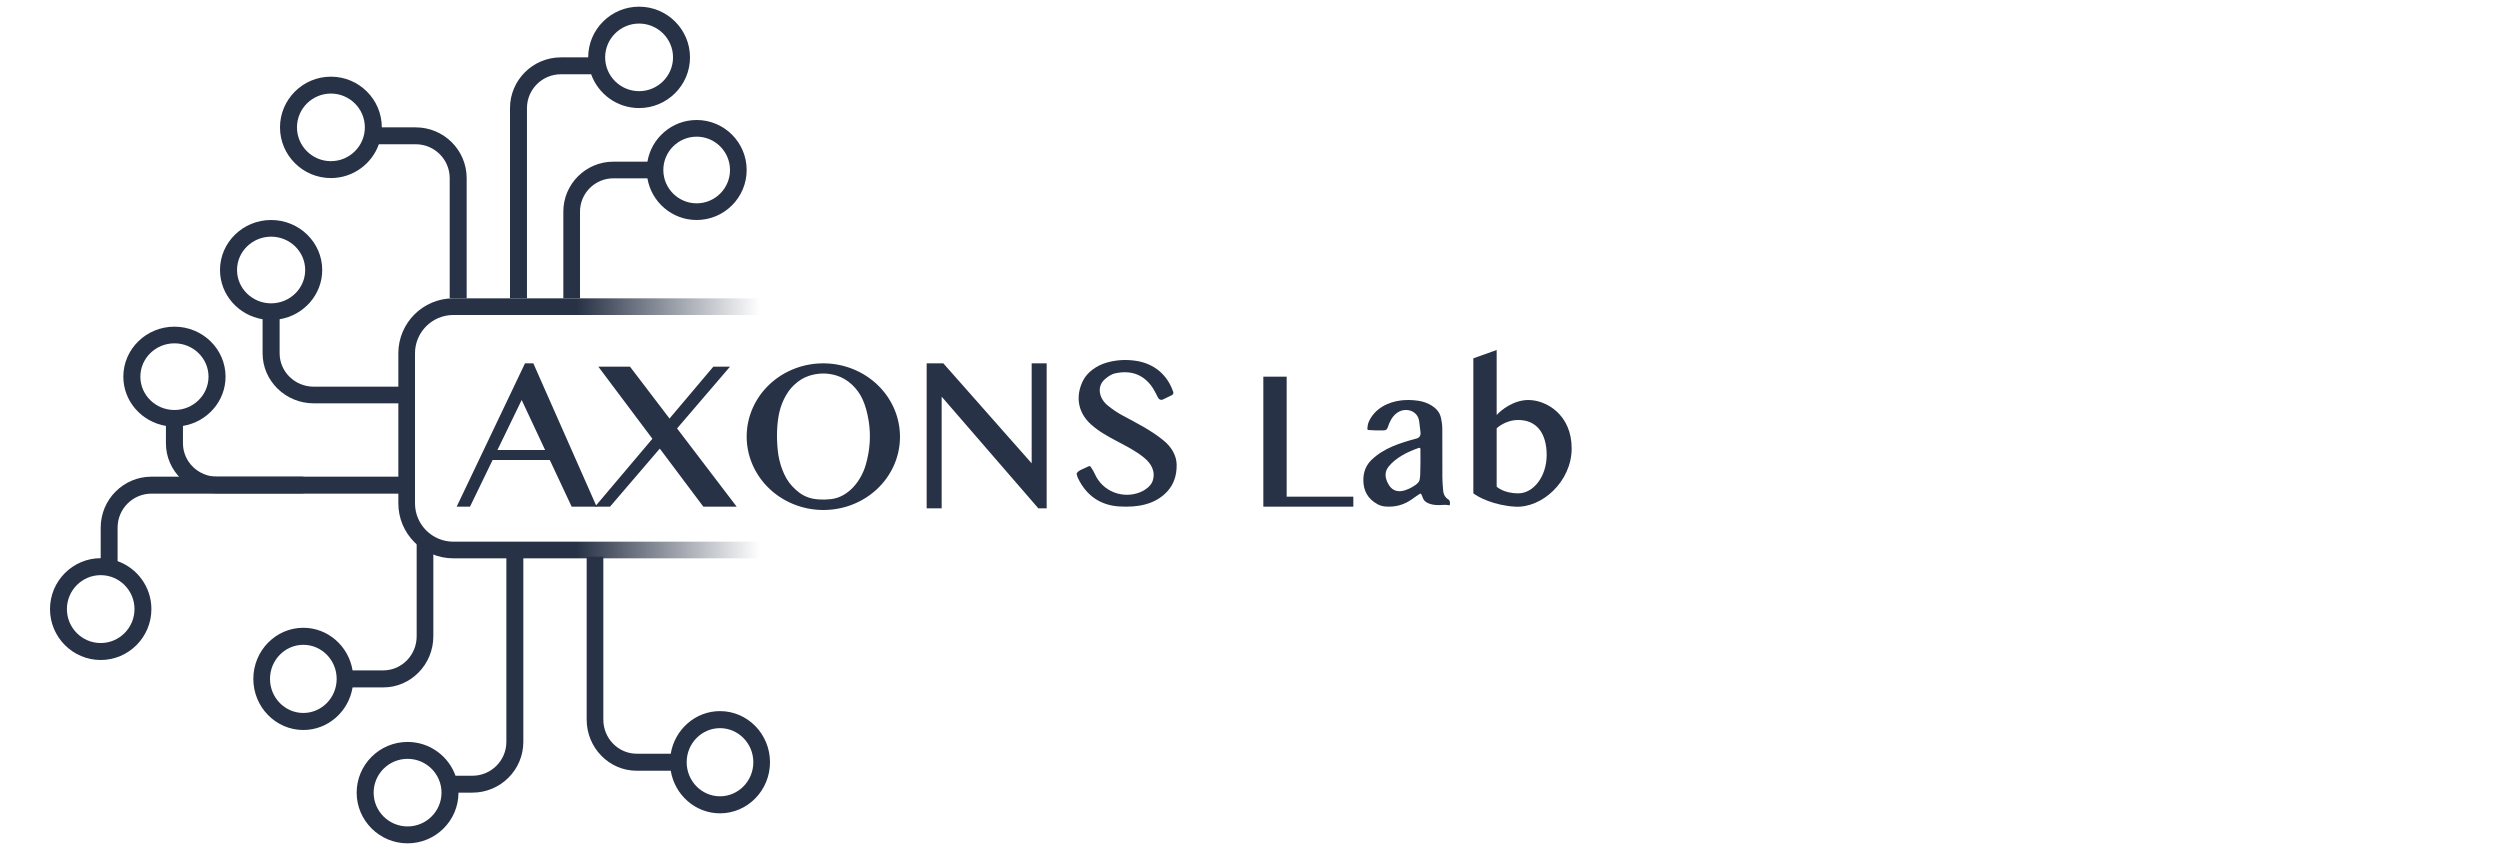 <svg width="750" height="257" viewBox="0 0 750 257" fill="none" xmlns="http://www.w3.org/2000/svg">
<path d="M209 36C201.582 36 195.422 41.417 194.226 48.5H184C175.729 48.5 169 55.225 169 63.491V89.5H174V63.491C174 57.983 178.486 53.5 184 53.5H194.226C195.421 60.583 201.582 66 209 66C217.271 66 224 59.271 224 51C224 42.729 217.271 36 209 36ZM209 61C203.486 61 199 56.514 199 51C199 45.486 203.486 41 209 41C214.514 41 219 45.486 219 51C219 56.514 214.514 61 209 61Z" fill="#283246"/>
<path d="M124.727 38.209H114.545C114.545 29.823 107.694 23 99.273 23C90.851 23 84 29.823 84 38.209C84 46.596 90.851 53.419 99.273 53.419C105.907 53.419 111.551 49.177 113.655 43.279H124.727C130.341 43.279 134.909 47.834 134.909 53.434V89.5H140V53.434C140 45.039 133.149 38.209 124.727 38.209ZM99.273 48.349C93.659 48.349 89.091 43.8 89.091 38.209C89.091 32.619 93.659 28.07 99.273 28.07C104.887 28.07 109.455 32.619 109.455 38.209C109.455 43.8 104.887 48.349 99.273 48.349Z" fill="#283246"/>
<path d="M168.273 17.209H176.455C176.455 8.823 183.306 2 191.727 2C200.149 2 207 8.823 207 17.209C207 25.596 200.149 32.419 191.727 32.419C185.093 32.419 179.449 28.177 177.345 22.279H168.273C162.659 22.279 158.091 26.834 158.091 32.434V89.5H153V32.434C153 24.039 159.851 17.209 168.273 17.209ZM191.727 27.349C197.341 27.349 201.909 22.8 201.909 17.209C201.909 11.619 197.341 7.07 191.727 7.07C186.113 7.07 181.545 11.619 181.545 17.209C181.545 22.8 186.113 27.349 191.727 27.349Z" fill="#283246"/>
<path d="M78.778 106L78.778 95.774C71.538 94.578 66 88.418 66 81C66 72.729 72.878 66 81.333 66C89.788 66 96.667 72.729 96.667 81C96.667 88.418 91.129 94.578 83.889 95.774L83.889 106C83.889 111.514 88.479 116 94.12 116L120 116L120 121L94.12 121C85.661 121 78.778 114.271 78.778 106ZM91.556 81C91.556 75.486 86.97 71 81.333 71C75.697 71 71.111 75.486 71.111 81C71.111 86.514 75.697 91 81.333 91C86.97 91 91.556 86.514 91.556 81Z" fill="#283246"/>
<path d="M49.778 133V127.774C42.538 126.578 37 120.418 37 113C37 104.729 43.878 98 52.333 98C60.788 98 67.667 104.729 67.667 113C67.667 120.418 62.129 126.578 54.889 127.774V133C54.889 138.514 59.479 143 65.12 143H91V148H65.12C56.661 148 49.778 141.271 49.778 133ZM62.556 113C62.556 107.486 57.97 103 52.333 103C46.697 103 42.111 107.486 42.111 113C42.111 118.514 46.697 123 52.333 123C57.97 123 62.556 118.514 62.556 113Z" fill="#283246"/>
<path d="M30.209 158.273V167.455C21.823 167.455 15 174.306 15 182.727C15 191.149 21.823 198 30.209 198C38.596 198 45.419 191.149 45.419 182.727C45.419 176.093 41.177 170.449 35.279 168.345L35.279 158.273C35.279 152.659 39.834 148.091 45.434 148.091H124V143H45.434C37.039 143 30.209 149.851 30.209 158.273ZM40.349 182.727C40.349 188.341 35.8 192.909 30.209 192.909C24.619 192.909 20.07 188.341 20.07 182.727C20.07 177.113 24.619 172.545 30.209 172.545C35.8 172.545 40.349 177.113 40.349 182.727Z" fill="#283246"/>
<path d="M115 206.222H105.774C104.578 213.462 98.418 219 91 219C82.729 219 76 212.122 76 203.667C76 195.212 82.729 188.333 91 188.333C98.418 188.333 104.578 193.871 105.774 201.111H115C120.514 201.111 125 196.521 125 190.88V162.5H130V190.88C130 199.339 123.271 206.222 115 206.222ZM91 193.444C85.486 193.444 81 198.03 81 203.667C81 209.303 85.486 213.889 91 213.889C96.514 213.889 101 209.303 101 203.667C101 198.03 96.514 193.444 91 193.444Z" fill="#283246"/>
<path d="M141.727 237.791H137.545C137.545 246.177 130.694 253 122.273 253C113.851 253 107 246.177 107 237.791C107 229.404 113.851 222.581 122.273 222.581C128.907 222.581 134.551 226.823 136.655 232.721H141.727C147.341 232.721 151.909 228.166 151.909 222.566V165H157V222.566C157 230.961 150.149 237.791 141.727 237.791ZM122.273 227.651C116.659 227.651 112.091 232.2 112.091 237.791C112.091 243.381 116.659 247.93 122.273 247.93C127.887 247.93 132.455 243.381 132.455 237.791C132.455 232.2 127.887 227.651 122.273 227.651Z" fill="#283246"/>
<path d="M191 231.222H201.226C202.422 238.462 208.582 244 216 244C224.271 244 231 237.122 231 228.667C231 220.212 224.271 213.333 216 213.333C208.582 213.333 202.422 218.871 201.226 226.111H191C185.486 226.111 181 221.521 181 215.88V167H176V215.88C176 224.339 182.729 231.222 191 231.222ZM216 218.444C221.514 218.444 226 223.03 226 228.667C226 234.303 221.514 238.889 216 238.889C210.486 238.889 206 234.303 206 228.667C206 223.03 210.486 218.444 216 218.444Z" fill="#283246"/>
<path d="M228 92H136C128.268 92 122 98.268 122 106V151C122 158.732 128.268 165 136 165H358" stroke="url(#paint0_linear_675_6)" stroke-width="5"/>
<path d="M314 152.5V109H309.5V139L283 109H278V152.5H282.5V119L311.5 152.5H314Z" fill="#283246"/>
<path fill-rule="evenodd" clip-rule="evenodd" d="M442 107.5L449 105V124.5C450.333 123 454.1 120 458.5 120C464 120 471.5 124.5 471.5 134.5C471.5 144.5 462.5 152.5 454.5 152C448.1 151.6 443.5 149.167 442 148V107.5ZM449 128.5V146C449 146 451 148 455.5 148C460 148 464 143 464 136.5C464 130 461 126 455.5 126C451.5 126 449 128.5 449 128.5Z" fill="#283246"/>
<path d="M171.5 152H179L160 109H157.5L137 152H141L156.5 120L171.5 152Z" fill="#283246"/>
<rect x="147" y="135" width="19" height="3" fill="#283246"/>
<path d="M214 110H219L183 152H178.5L214 110Z" fill="#283246"/>
<path d="M189 110H179.5L211 152H221L189 110Z" fill="#283246"/>
<path d="M379 152V113H386V149H406V152H379Z" fill="#283246"/>
<path d="M342.045 147.667C343.503 147.076 345.271 145.842 345.786 144.308C346.751 141.415 345.381 139.043 343.156 137.248C338.249 133.287 332.031 131.583 327.304 127.328C323.383 123.801 322.587 118.995 324.826 114.347C326.153 111.587 329.101 109.615 331.98 108.789C334.83 107.969 337.772 107.788 340.807 108.246C346.181 109.057 350.236 112.402 351.975 117.604C352.035 117.78 352.028 117.973 351.956 118.145C351.884 118.317 351.752 118.458 351.584 118.54L348.881 119.85C348.632 119.971 348.347 119.992 348.084 119.908C347.821 119.824 347.6 119.642 347.467 119.399C346.809 118.206 346.294 116.976 345.468 115.853C342.821 112.269 339.154 110.992 334.468 112.02C333.623 112.203 332.651 112.759 331.552 113.687C328.823 115.988 329.832 119.615 332.265 121.602C333.726 122.796 335.196 123.792 336.675 124.59C341.037 126.943 345.366 129.072 349.224 132.274C351.361 134.043 352.954 136.583 352.998 139.385C353.047 142.679 352.097 145.375 350.149 147.472C346.484 151.419 341.205 152.263 335.794 151.936C330.131 151.591 325.919 148.695 323.402 143.459C323.207 143.051 323.075 142.63 323.007 142.197C322.985 142.072 323.014 141.96 323.095 141.863C323.421 141.456 323.822 141.152 324.297 140.948C325.088 140.613 325.869 140.252 326.639 139.865C326.727 139.821 326.828 139.81 326.924 139.834C327.02 139.857 327.105 139.914 327.165 139.994C327.696 140.721 328.129 141.462 328.465 142.219C330.84 147.567 336.967 149.726 342.045 147.667Z" fill="#283246"/>
<path d="M269.998 131.283C269.963 134.172 269.334 137.025 268.146 139.68C266.958 142.335 265.234 144.739 263.074 146.755C260.913 148.772 258.358 150.361 255.555 151.432C252.751 152.503 249.754 153.035 246.733 152.998C240.634 152.923 234.812 150.533 230.549 146.355C226.286 142.176 223.931 136.551 224.002 130.717C224.037 127.828 224.666 124.975 225.854 122.32C227.042 119.665 228.766 117.261 230.926 115.245C233.087 113.228 235.642 111.639 238.445 110.568C241.249 109.497 244.246 108.965 247.267 109.002C253.366 109.077 259.188 111.467 263.451 115.645C267.714 119.824 270.069 125.449 269.998 131.283ZM238.183 115.532C235.767 117.805 234.177 121.406 233.61 124.623C233.023 127.945 232.939 131.527 233.359 135.368C233.748 138.929 235.167 143.241 237.659 145.863C239.108 147.385 240.53 148.566 242.575 149.259C244.617 149.952 247.146 149.971 249.278 149.74C254.452 149.175 258.305 144.341 259.714 139.486C260.997 135.066 261.298 130.686 260.616 126.346C260.218 123.813 259.602 121.629 258.768 119.793C257.287 116.544 254.412 113.694 250.897 112.642C248.115 111.808 245.324 111.863 242.524 112.807C241.016 113.318 239.569 114.226 238.183 115.532Z" fill="#283246"/>
<path d="M426.35 148.204C426.314 148.144 426.257 148.102 426.192 148.085C426.126 148.069 426.058 148.08 426.001 148.116C425.252 148.589 424.502 149.102 423.749 149.656C421.321 151.439 418.614 152.204 415.575 151.954C414.761 151.885 414.006 151.665 413.309 151.292C410.354 149.706 408.919 147.193 409.004 143.752C409.062 141.419 409.882 139.489 411.463 137.962C415.152 134.404 419.98 132.889 425.076 131.522C425.849 131.316 426.262 130.566 426.156 129.753C426.015 128.638 425.888 127.562 425.775 126.526C425.394 122.989 421.36 122.022 418.903 124.015C417.544 125.114 416.856 126.614 416.306 128.268C416.122 128.817 415.737 129.1 415.152 129.117C413.625 129.164 412.088 129.127 410.542 129.007C410.493 129.004 410.445 128.99 410.401 128.966C410.357 128.942 410.318 128.91 410.287 128.87C410.255 128.83 410.231 128.784 410.217 128.734C410.203 128.685 410.198 128.632 410.203 128.581C410.267 127.941 410.334 127.243 410.585 126.654C412.296 122.611 416.39 120.556 420.446 120.107C422.008 119.933 423.68 119.971 425.461 120.221C428.164 120.6 431.513 122.221 432.223 125.099C432.531 126.344 432.688 127.565 432.692 128.761C432.709 133.346 432.716 138.188 432.713 143.285C432.71 144.587 432.851 145.859 432.953 147.171C433.048 148.379 433.595 149.29 434.595 149.903C434.696 149.965 434.777 150.056 434.827 150.164C434.999 150.526 435.043 150.94 434.958 151.406C434.932 151.556 434.849 151.616 434.707 151.586C433.999 151.437 433.22 151.406 432.371 151.494C430.896 151.645 428.499 151.399 427.381 150.255C426.827 149.689 426.749 148.877 426.35 148.204ZM422.718 146.609C423.664 146.164 425.662 145.098 425.877 143.991C425.988 143.413 426.051 142.844 426.068 142.285C426.138 139.918 426.158 137.38 426.128 134.672C426.127 134.619 426.114 134.568 426.09 134.521C426.067 134.474 426.034 134.434 425.993 134.403C425.952 134.373 425.905 134.352 425.855 134.344C425.806 134.336 425.755 134.34 425.708 134.356C422.521 135.4 418.699 137.301 416.584 139.984C415.62 141.207 415.421 142.578 415.988 144.098C417.186 147.316 419.429 148.153 422.718 146.609Z" fill="#283246"/>
<defs>
<linearGradient id="paint0_linear_675_6" x1="173" y1="92" x2="228" y2="92" gradientUnits="userSpaceOnUse">
<stop stop-color="#283246"/>
<stop offset="1" stop-color="#283246" stop-opacity="0"/>
</linearGradient>
</defs>
</svg>
